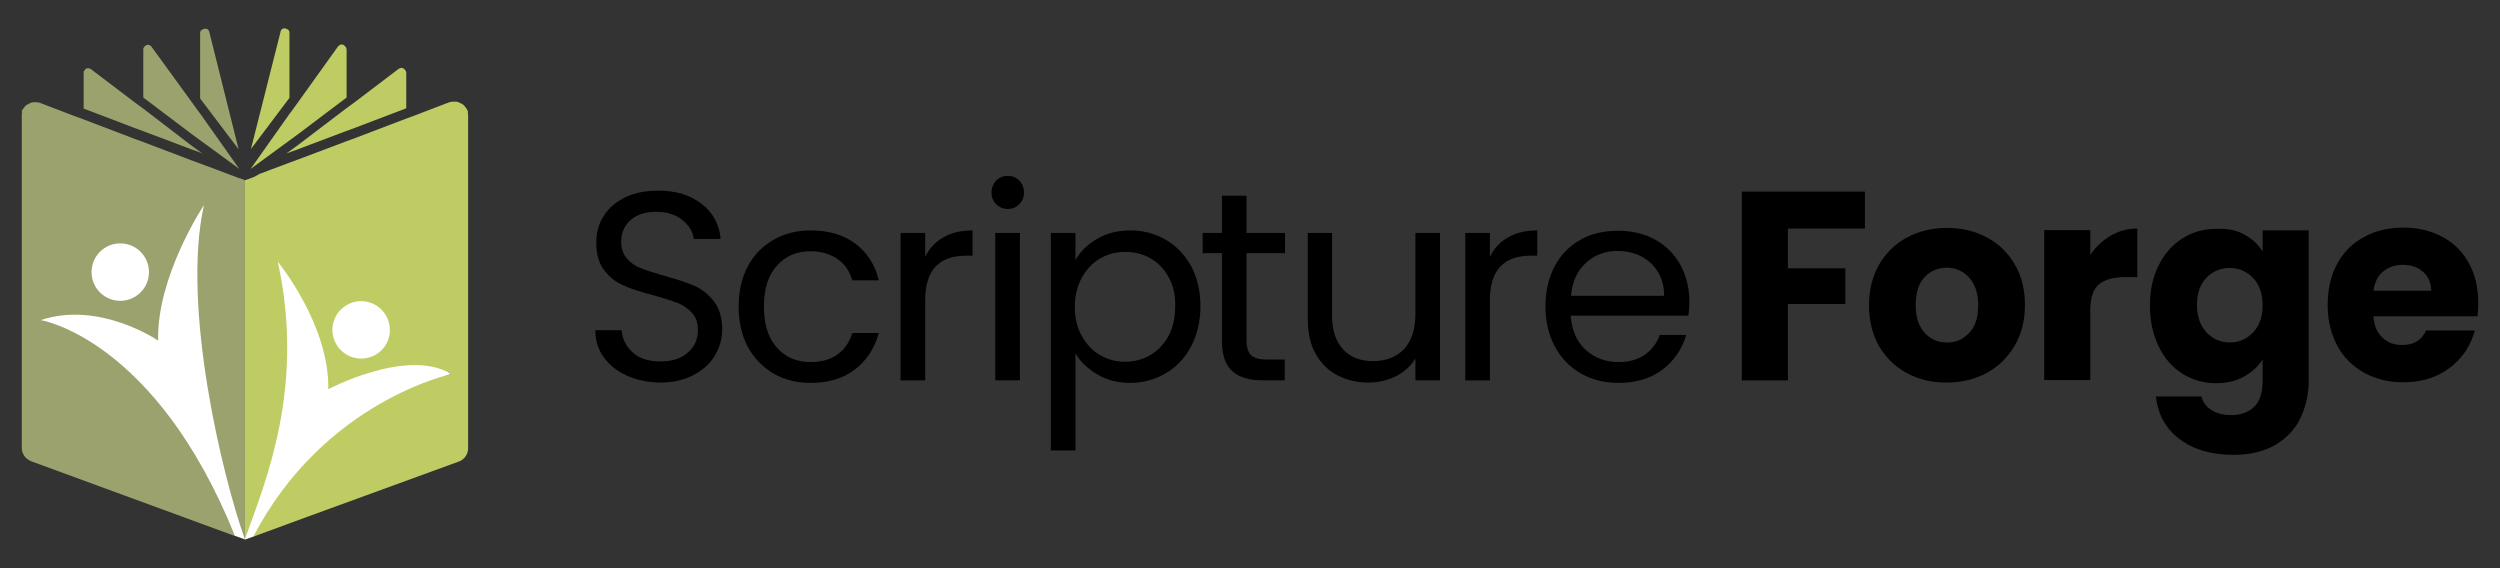 <?xml version="1.0" encoding="utf-8"?>
<!-- Generator: Adobe Illustrator 28.0.0, SVG Export Plug-In . SVG Version: 6.00 Build 0)  -->
<svg version="1.1" id="Layer_1" xmlns="http://www.w3.org/2000/svg" xmlns:xlink="http://www.w3.org/1999/xlink" x="0px" y="0px"
	 viewBox="0 0 792 180" style="enable-background:new 0 0 792 180;" xml:space="preserve">
<rect x="0" y="0" width="792" height="180" fill="#333333" stroke="none"/>
<style type="text/css">
	.st0{fill:none;}
	.st1{fill:#FFFFFF;}
	.st2{fill:#9BA26D;}
	.st3{fill:#BECC63;}
</style>
<g>
	<g>
		<path d="M198.6,119c-3.1-1.4-5.5-3.3-7.3-5.8s-2.7-5.3-2.7-8.6h8.3c0.3,2.8,1.4,5.1,3.5,7c2,1.9,5,2.9,8.8,2.9
			c3.7,0,6.6-0.9,8.7-2.8c2.1-1.8,3.2-4.2,3.2-7.1c0-2.3-0.6-4.1-1.9-5.5c-1.3-1.4-2.8-2.5-4.7-3.2s-4.4-1.5-7.6-2.4
			c-3.9-1-7.1-2-9.4-3.1c-2.4-1-4.4-2.6-6.1-4.8c-1.7-2.2-2.5-5.1-2.5-8.8c0-3.2,0.8-6.1,2.5-8.6c1.6-2.5,4-4.4,6.9-5.8
			c3-1.4,6.4-2,10.3-2c5.6,0,10.1,1.4,13.7,4.2c3.6,2.8,5.6,6.5,6,11.1h-8.5c-0.3-2.3-1.5-4.3-3.6-6s-4.9-2.6-8.4-2.6
			c-3.2,0-5.9,0.8-7.9,2.5s-3.1,4-3.1,7c0,2.2,0.6,3.9,1.8,5.3s2.7,2.4,4.5,3.1s4.3,1.5,7.5,2.4c3.9,1.1,7.1,2.1,9.5,3.2
			s4.4,2.7,6.1,4.9s2.6,5.2,2.6,8.9c0,2.9-0.8,5.6-2.3,8.2s-3.8,4.6-6.8,6.2s-6.6,2.4-10.7,2.4C205.2,121.1,201.7,120.4,198.6,119z"
			/>
		<path d="M236.9,84.4c1.9-3.6,4.6-6.4,8.1-8.4c3.4-2,7.4-3,11.8-3c5.7,0,10.5,1.4,14.2,4.2c3.7,2.8,6.2,6.6,7.4,11.6H270
			c-0.8-2.8-2.3-5.1-4.6-6.7c-2.3-1.6-5.2-2.5-8.6-2.5c-4.4,0-8,1.5-10.7,4.6c-2.7,3-4.1,7.3-4.1,12.9s1.4,10,4.1,13
			c2.7,3.1,6.3,4.6,10.7,4.6c3.4,0,6.3-0.8,8.5-2.4c2.3-1.6,3.8-3.9,4.7-6.8h8.4c-1.3,4.8-3.8,8.6-7.5,11.5
			c-3.8,2.9-8.4,4.3-14.1,4.3c-4.4,0-8.4-1-11.8-3c-3.4-2-6.1-4.8-8.1-8.4c-1.9-3.6-2.9-7.9-2.9-12.8C234,92.2,235,88,236.9,84.4z"
			/>
		<path d="M298.9,75.2c2.5-1.5,5.6-2.2,9.2-2.2v8h-2c-8.7,0-13,4.7-13,14.1v25.4h-7.8V73.8h7.8v7.6
			C294.4,78.7,296.3,76.6,298.9,75.2z"/>
		<path d="M315.6,64.7c-1-1-1.5-2.3-1.5-3.7s0.5-2.7,1.5-3.8c1-1,2.3-1.5,3.7-1.5c1.4,0,2.6,0.5,3.6,1.5s1.5,2.3,1.5,3.8
			s-0.5,2.7-1.5,3.7s-2.2,1.5-3.6,1.5C317.9,66.2,316.6,65.7,315.6,64.7z M323.1,73.8v46.7h-7.8V73.8H323.1z"/>
		<path d="M347.5,75.7c3-1.8,6.6-2.7,10.6-2.7c4.1,0,7.9,1,11.3,3s6,4.8,8,8.4c1.9,3.6,2.9,7.8,2.9,12.6c0,4.7-1,8.9-2.9,12.6
			s-4.6,6.6-8,8.6s-7.1,3.1-11.3,3.1c-4,0-7.5-0.9-10.5-2.7c-3-1.8-5.4-4-6.9-6.7v30.8h-7.8V73.8h7.8v8.6
			C342.2,79.7,344.5,77.5,347.5,75.7z M370.2,87.8c-1.4-2.6-3.3-4.6-5.8-6c-2.4-1.4-5.1-2-8-2c-2.8,0-5.5,0.7-7.9,2.1
			s-4.3,3.4-5.8,6.1c-1.4,2.6-2.2,5.7-2.2,9.2s0.7,6.6,2.2,9.2c1.4,2.6,3.4,4.7,5.8,6.1s5,2.1,7.9,2.1s5.6-0.7,8-2.1
			s4.3-3.4,5.8-6.1c1.4-2.6,2.1-5.8,2.1-9.3C372.4,93.4,371.7,90.4,370.2,87.8z"/>
		<path d="M394.9,80.2v27.5c0,2.3,0.5,3.9,1.4,4.8c1,0.9,2.6,1.4,5,1.4h5.7v6.6h-7c-4.3,0-7.6-1-9.7-3c-2.2-2-3.2-5.3-3.2-9.8V80.2
			H381v-6.4h6.1V62h7.8v11.8h12.2v6.4C407.1,80.2,394.9,80.2,394.9,80.2z"/>
		<path d="M456.2,73.8v46.7h-7.8v-6.9c-1.5,2.4-3.5,4.2-6.2,5.6c-2.6,1.3-5.6,2-8.7,2c-3.6,0-6.9-0.8-9.8-2.3s-5.2-3.8-6.9-6.8
			c-1.7-3-2.5-6.7-2.5-11V73.8h7.7v26.3c0,4.6,1.2,8.1,3.5,10.6s5.5,3.7,9.5,3.7c4.1,0,7.4-1.3,9.8-3.8c2.4-2.6,3.6-6.3,3.6-11.2
			V73.8H456.2z"/>
		<path d="M477.8,75.2c2.5-1.5,5.6-2.2,9.2-2.2v8h-2c-8.7,0-13,4.7-13,14.1v25.4h-7.8V73.8h7.8v7.6
			C473.3,78.7,475.2,76.6,477.8,75.2z"/>
		<path d="M534.9,100h-37.3c0.3,4.6,1.9,8.2,4.7,10.8c2.9,2.6,6.4,3.9,10.4,3.9c3.4,0,6.1-0.8,8.4-2.3c2.2-1.6,3.8-3.7,4.7-6.3h8.4
			c-1.3,4.5-3.8,8.1-7.5,11c-3.8,2.8-8.4,4.2-14,4.2c-4.4,0-8.4-1-11.9-3s-6.2-4.8-8.2-8.5s-3-7.9-3-12.7c0-4.8,1-9.1,2.9-12.7
			s4.6-6.4,8.1-8.4s7.5-2.9,12.1-2.9c4.4,0,8.4,1,11.8,2.9c3.4,1.9,6,4.6,7.9,8c1.8,3.4,2.8,7.2,2.8,11.5
			C535.2,96.8,535.1,98.4,534.9,100z M525.2,86.1c-1.3-2.1-3.1-3.8-5.3-4.9s-4.7-1.7-7.5-1.7c-3.9,0-7.3,1.3-10,3.8
			c-2.8,2.5-4.3,6-4.7,10.4h29.5C527.2,90.8,526.5,88.2,525.2,86.1z"/>
		<path d="M590.8,60.7v11.7h-24.4V85h18.2v11.3h-18.2v24.2h-14.6V60.7H590.8z"/>
		<path d="M604.1,118.2c-3.7-2-6.6-4.8-8.8-8.5c-2.1-3.7-3.2-8-3.2-13c0-4.9,1.1-9.2,3.2-12.9c2.2-3.7,5.1-6.6,8.9-8.6
			c3.7-2,8-3,12.6-3s8.9,1,12.6,3c3.8,2,6.7,4.8,8.9,8.6c2.2,3.7,3.2,8,3.2,12.9s-1.1,9.2-3.3,12.9c-2.2,3.7-5.2,6.6-8.9,8.6
			c-3.8,2-8,3-12.7,3S607.8,120.2,604.1,118.2z M623.8,105.5c2-2,2.9-5,2.9-8.8s-1-6.7-2.9-8.8c-1.9-2-4.2-3.1-7-3.1s-5.2,1-7.1,3
			c-1.9,2-2.8,5-2.8,8.8s0.9,6.7,2.8,8.8c1.8,2,4.2,3.1,6.9,3.1C619.5,108.6,621.9,107.5,623.8,105.5z"/>
		<path d="M668.6,74.7c2.6-1.5,5.4-2.3,8.5-2.3v15.4h-4c-3.6,0-6.4,0.8-8.2,2.3c-1.8,1.6-2.7,4.3-2.7,8.2v22.1h-14.6V72.9h14.6v7.9
			C663.9,78.2,666.1,76.2,668.6,74.7z"/>
		<path d="M711,74.3c2.5,1.4,4.5,3.2,5.8,5.4V73h14.6v47.5c0,4.4-0.9,8.3-2.6,11.9c-1.7,3.6-4.4,6.4-7.9,8.5
			c-3.6,2.1-8,3.2-13.3,3.2c-7,0-12.8-1.7-17.1-5c-4.4-3.3-6.9-7.8-7.5-13.5h14.4c0.5,1.8,1.5,3.3,3.2,4.3c1.7,1.1,3.8,1.6,6.3,1.6
			c3,0,5.4-0.9,7.2-2.6c1.8-1.7,2.7-4.5,2.7-8.3v-6.7c-1.4,2.2-3.4,4-5.9,5.4s-5.4,2.1-8.8,2.1c-3.9,0-7.5-1-10.7-3
			s-5.7-4.9-7.5-8.6s-2.8-8-2.8-12.9s0.9-9.2,2.8-12.9c1.8-3.7,4.4-6.5,7.5-8.5c3.2-2,6.7-3,10.7-3C705.5,72.3,708.5,72.9,711,74.3z
			 M713.8,88.1c-2-2.1-4.5-3.2-7.4-3.2s-5.4,1-7.4,3.1s-3,4.9-3,8.6c0,3.6,1,6.5,3,8.7c2,2.1,4.5,3.2,7.4,3.2s5.4-1.1,7.4-3.2
			s3-5,3-8.6S715.8,90.2,713.8,88.1z"/>
		<path d="M784.9,100.2h-33c0.2,3,1.2,5.2,2.9,6.8c1.7,1.6,3.7,2.3,6.2,2.3c3.6,0,6.2-1.5,7.6-4.6H784c-0.8,3.1-2.2,5.9-4.3,8.4
			s-4.7,4.5-7.8,5.9s-6.6,2.1-10.5,2.1c-4.7,0-8.8-1-12.4-3c-3.6-2-6.5-4.8-8.5-8.5s-3.1-8-3.1-13c0-4.9,1-9.3,3-13s4.8-6.5,8.5-8.5
			c3.6-2,7.8-3,12.5-3c4.6,0,8.7,1,12.3,2.9s6.4,4.7,8.4,8.3c2,3.6,3,7.8,3,12.5C785.1,97.3,785,98.7,784.9,100.2z M770.2,92.1
			c0-2.5-0.9-4.5-2.6-6c-1.7-1.5-3.8-2.2-6.4-2.2c-2.4,0-4.5,0.7-6.2,2.1s-2.7,3.4-3.1,6.1H770.2z"/>
	</g>
	<path class="st0" d="M77.6,171L77.6,171L77.6,171z"/>
	<path class="st0" d="M143.9,32.1c-0.1,0-0.2,0-0.3,0c0.2,0,0.5,0,0.7,0C144.2,32.1,144.1,32.1,143.9,32.1z"/>
	<path class="st1" d="M77.6,171L77.6,171L77.6,171z"/>
	<path class="st1" d="M77.6,171L77.6,171L77.6,171z"/>
	<g>
		<path class="st2" d="M66.3,10.1c-0.1-0.2-0.1-0.3-0.2-0.5c0-0.1-0.1-0.1-0.1-0.1c-0.1-0.1-0.1-0.2-0.2-0.2c-0.1,0-0.1-0.1-0.2-0.1
			c-0.1,0-0.2-0.1-0.3-0.1c-0.1,0-0.1,0-0.2,0c-0.1,0-0.2,0-0.3,0c-0.1,0-0.2,0-0.3,0.1c-0.1,0-0.1,0-0.2,0.1
			c-0.1,0-0.2,0.1-0.3,0.1c-0.1,0-0.1,0.1-0.2,0.1c-0.1,0.1-0.1,0.2-0.2,0.3c0,0.1-0.1,0.1-0.1,0.1c-0.1,0.2-0.1,0.3-0.1,0.6v20.7
			l12.2,16.1L66.3,10.1z"/>
		<path class="st3" d="M91.7,10.4c0-0.2-0.1-0.4-0.1-0.6c0-0.1-0.1-0.1-0.1-0.1c-0.1-0.1-0.1-0.2-0.2-0.3c-0.1-0.1-0.1-0.1-0.2-0.1
			c-0.1-0.1-0.2-0.1-0.3-0.1c-0.1,0-0.1,0-0.2-0.1C90.6,9,90.5,9,90.4,9s-0.2,0-0.3,0C90,9,90,9,89.9,9c-0.1,0-0.2,0.1-0.3,0.1
			c-0.1,0-0.1,0.1-0.2,0.1c-0.1,0.1-0.2,0.1-0.2,0.2c0,0-0.1,0.1-0.1,0.1c-0.1,0.1-0.2,0.3-0.2,0.5l-9.4,37.2l12.2-16.2V10.4z"/>
		<path class="st2" d="M63.5,44.5l12.3,9L63.5,36.1l-0.7-0.9L60.5,32L48,14.8l0,0c-0.1-0.2-0.3-0.3-0.5-0.4c-0.1,0-0.1-0.1-0.1-0.1
			c-0.1-0.1-0.3-0.1-0.5-0.1c0,0,0,0-0.1,0c-0.2,0-0.3,0-0.5,0.1c0,0-0.1,0-0.1,0.1c-0.1,0.1-0.2,0.1-0.3,0.2c0,0-0.1,0.1-0.1,0.1
			c-0.1,0.1-0.1,0.2-0.2,0.3c0,0.1-0.1,0.1-0.1,0.1c-0.1,0.2-0.1,0.3-0.1,0.6v15.2l15.1,11.4L63.5,44.5z"/>
		<path class="st2" d="M64.4,48.8l-0.9-0.6v0l-3-2.2L45.5,34.5l-3-2.2L28.8,21.9c-0.1-0.1-0.3-0.2-0.4-0.2c-0.1,0-0.1,0-0.1,0
			c-0.1,0-0.2,0-0.3-0.1c0,0-0.1,0-0.1,0c-0.1,0-0.3,0-0.4,0.1c0,0-0.1,0-0.1,0c-0.1,0.1-0.3,0.1-0.4,0.3c0,0,0,0-0.1,0.1
			c-0.1,0.1-0.2,0.2-0.2,0.3c0,0,0,0.1-0.1,0.1c-0.1,0.1-0.1,0.3-0.1,0.5v11.4l16,6.1l3,1.1l15.1,5.7l3,1.1v0L64.4,48.8z"/>
		<path class="st3" d="M128.5,22.4c0,0,0-0.1-0.1-0.1c-0.1-0.1-0.1-0.2-0.2-0.3c0,0,0,0-0.1-0.1c-0.1-0.1-0.3-0.2-0.4-0.3
			c0,0-0.1,0-0.1,0c-0.1,0-0.3-0.1-0.4-0.1c0,0-0.1,0-0.1,0c-0.1,0-0.2,0-0.3,0.1c-0.1,0-0.1,0-0.1,0c-0.1,0.1-0.3,0.1-0.4,0.2
			l-13.7,10.4l-3,2.2l-15,11.4l-3,2.2v0l-0.9,0.6l0.9-0.3v0l3-1.1l15.1-5.7l3-1.1l16-6.1V23C128.7,22.8,128.6,22.6,128.5,22.4z"/>
		<path class="st2" d="M77.4,170.3c0.1,0.2,0.1,0.3,0.2,0.5V63.4v0v-4.5v-1.8l-1.5-0.6l-0.1,0l-0.1,0l-1.3-0.5l-1.9-0.7l-9.3-3.5
			l-3-1.1l-15-5.7l-3-1.1l-16-6.1l-3-1.1l-10.7-4.1c-0.3-0.1-0.7-0.2-1-0.2c-0.1,0-0.2,0-0.3,0c-0.2,0-0.5,0-0.7,0
			c-0.1,0-0.2,0-0.3,0c-0.2,0-0.5,0.1-0.7,0.2c-0.1,0-0.1,0-0.2,0.1c-0.3,0.1-0.6,0.3-0.8,0.4c-0.1,0-0.1,0.1-0.2,0.1
			c-0.2,0.1-0.4,0.3-0.6,0.5c-0.1,0.1-0.1,0.2-0.2,0.3c-0.1,0.2-0.3,0.3-0.4,0.5c-0.1,0.1-0.1,0.2-0.2,0.3c-0.1,0.2-0.2,0.4-0.3,0.6
			C7,35.3,7,35.4,7,35.5c-0.1,0.3-0.1,0.7-0.1,1v105.4c0,1.9,1.2,3.5,2.9,4.2l64.6,23.7"/>
		<circle class="st1" cx="38.1" cy="86.2" r="9.1"/>
		<path class="st3" d="M148.2,35.5c0.1-0.1,0-0.2,0-0.3c-0.1-0.2-0.1-0.4-0.3-0.6c-0.1-0.1-0.1-0.2-0.2-0.3
			c-0.1-0.2-0.2-0.3-0.4-0.5c-0.1-0.1-0.1-0.2-0.2-0.3c-0.2-0.2-0.3-0.3-0.6-0.5c-0.1-0.1-0.1-0.1-0.2-0.1c-0.3-0.2-0.6-0.3-0.8-0.4
			c-0.1,0-0.1,0-0.2-0.1c-0.2-0.1-0.5-0.1-0.7-0.2c-0.1,0-0.2,0-0.3,0c-0.2,0-0.5,0-0.7,0c-0.1,0-0.2,0-0.3,0
			c-0.3,0.1-0.7,0.1-1,0.2l-10.7,4.1l-3,1.1l-16,6.1l-3,1.1l-15.1,5.7l-3,1.1l-9.3,3.5L80.6,56l-1.3,0.5l-1.7,0.6v1.8v0V169l0,1.9
			l2.7-0.9c0,0,4.6-1.7,4.6-1.7l11.7-4.3l48.8-17.8c1.7-0.6,2.9-2.3,2.9-4.2V36.5C148.3,36.2,148.2,35.8,148.2,35.5z M141.6,118.9
			l0.1-1.1c0.5,0.2,0.9,0.5,1.3,0.7C143,118.5,142.5,118.6,141.6,118.9z"/>
		<g>
			<path class="st1" d="M114.4,113.6c5.1,0,9.2-4.1,9.1-9.1c0-5-4.1-9.1-9.1-9.1c-5,0-9.1,4.1-9.1,9.1
				C105.3,109.5,109.4,113.6,114.4,113.6z"/>
			<path class="st1" d="M104,123.3c0.4-20.4-16-40.4-16-40.4c8.7,39.7-3.7,69.2-10.4,87.9c-0.1-0.2-0.1-0.3-0.2-0.5
				c-6.7-18.8-20-72.8-12.8-105.3c0,0-15,22.5-14.5,42.9c0,0-18.5-12.7-37.2-6.5c0,0,36.3,5.8,61.5,68.3l0,0l0,0l3.2,1.2v0l0,0l0,0
				v0l2.7-1c22.4-42.9,62.7-51.4,62.7-51.4C129,110,104,123.3,104,123.3z"/>
		</g>
		<path class="st3" d="M109.6,15c0-0.1-0.1-0.1-0.1-0.1c-0.1-0.1-0.1-0.2-0.2-0.3c0,0-0.1-0.1-0.1-0.1c-0.1-0.1-0.2-0.1-0.3-0.2
			c0,0-0.1-0.1-0.1-0.1c-0.1-0.1-0.3-0.1-0.5-0.1c0,0,0,0-0.1,0c-0.2,0-0.3,0.1-0.5,0.1c-0.1,0-0.1,0-0.1,0.1
			c-0.2,0.1-0.3,0.2-0.5,0.4L94.7,32l-2.3,3.2l-0.7,0.9L79.4,53.5l12.3-9v0l3-2.2l15.1-11.4V15.6C109.7,15.4,109.7,15.2,109.6,15z"
			/>
	</g>
</g>
</svg>
